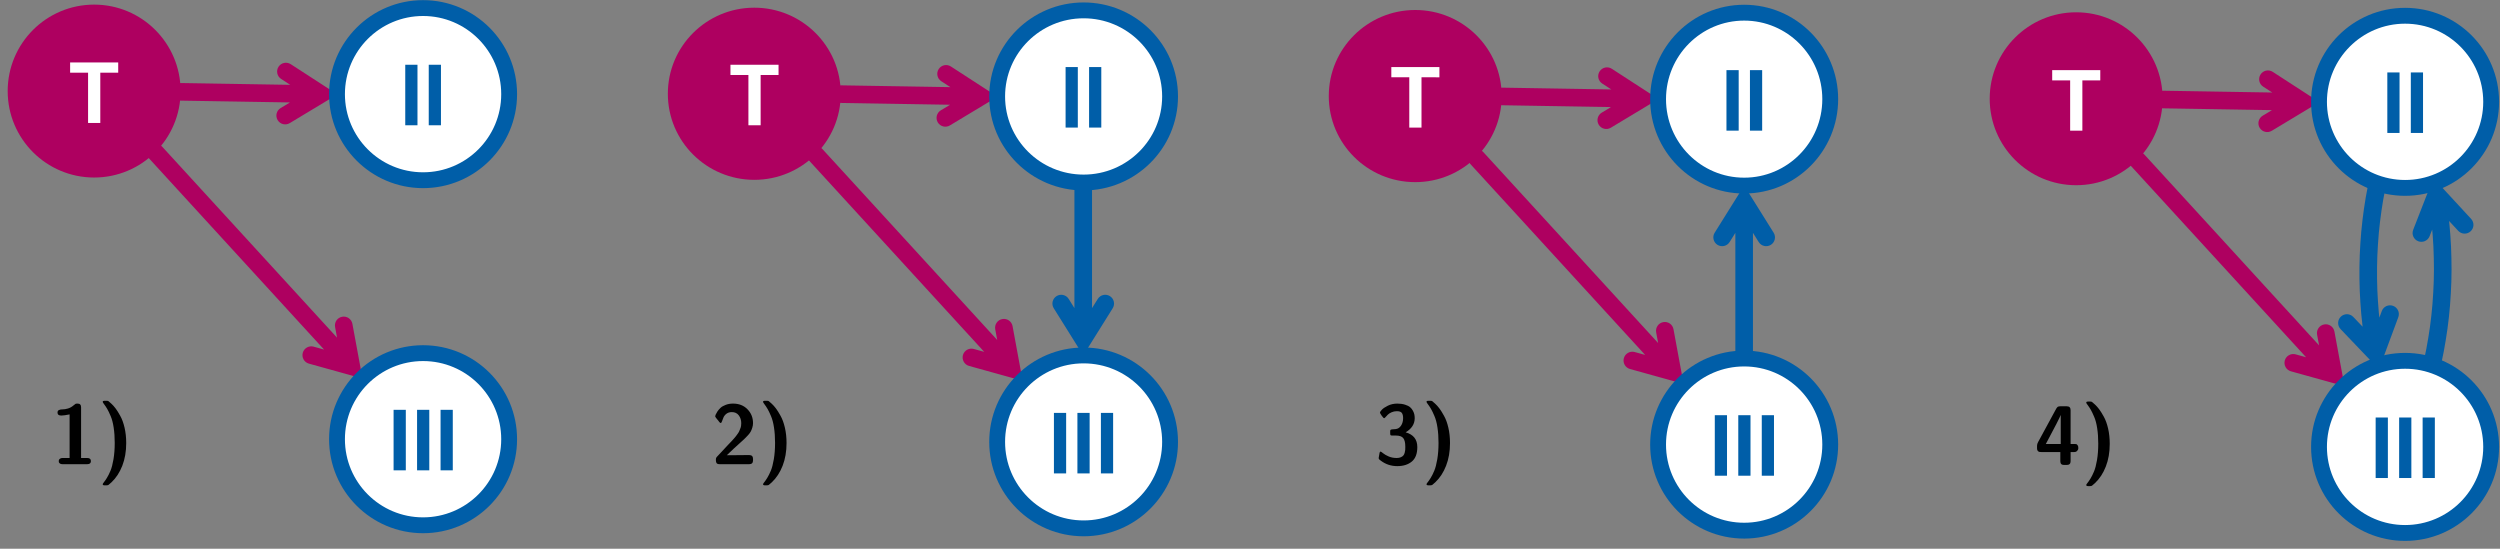 <?xml version="1.0" encoding="UTF-8" standalone="no"?>
<svg
   width="3253"
   height="714"
   overflow="hidden"
   version="1.1"
   id="svg89"
   sodipodi:docname="simple-graphs.svg"
   inkscape:version="1.2 (dc2aedaf03, 2022-05-15)"
   xmlns:inkscape="http://www.inkscape.org/namespaces/inkscape"
   xmlns:sodipodi="http://sodipodi.sourceforge.net/DTD/sodipodi-0.dtd"
   xmlns="http://www.w3.org/2000/svg"
   xmlns:svg="http://www.w3.org/2000/svg">
  <rect width="100%" height="100%" fill="#808080" stroke="none"/>
  <sodipodi:namedview
     id="namedview91"
     pagecolor="#ffffff"
     bordercolor="#666666"
     borderopacity="1.0"
     inkscape:showpageshadow="2"
     inkscape:pageopacity="0.0"
     inkscape:pagecheckerboard="0"
     inkscape:deskcolor="#d1d1d1"
     showgrid="false"
     inkscape:zoom="0.37196434"
     inkscape:cx="1539.126"
     inkscape:cy="357.56116"
     inkscape:window-width="1920"
     inkscape:window-height="1017"
     inkscape:window-x="1912"
     inkscape:window-y="-8"
     inkscape:window-maximized="1"
     inkscape:current-layer="svg89" />
  <defs
     id="defs5">
    <clipPath
       id="clip0">
      <rect
         x="491"
         y="736"
         width="3253"
         height="714"
         id="rect2" />
    </clipPath>
  </defs>
  <g
     clip-path="url(#clip0)"
     transform="translate(-491 -736)"
     id="g87">
    <path
       d="M701.951 926.763 956.544 1204.83C960.818 1209.5 960.498 1216.75 955.831 1221.02 951.163 1225.3 943.915 1224.98 939.642 1220.31L685.049 942.238C680.775 937.57 681.095 930.322 685.762 926.049 690.43 921.776 697.678 922.095 701.951 926.763ZM949.538 1157.34 962.693 1228.52 892.949 1209.15C886.852 1207.46 883.281 1201.14 884.974 1195.04 886.667 1188.95 892.983 1185.38 899.08 1187.07L951.159 1201.53 936.826 1214.65 927.003 1161.5C925.853 1155.28 929.965 1149.3 936.188 1148.15 942.411 1147 948.388 1151.12 949.538 1157.34Z"
       fill="#AE0060"
       id="path7" />
    <path
       d="M726.689 844.043 908.585 847.045C914.912 847.149 919.957 852.363 919.853 858.69 919.748 865.018 914.534 870.063 908.207 869.958L726.311 866.957C719.983 866.852 714.939 861.638 715.043 855.311 715.147 848.984 720.361 843.939 726.689 844.043ZM869.274 819.488 930.012 858.858 868.008 896.203C862.587 899.468 855.546 897.72 852.281 892.299 849.016 886.878 850.763 879.837 856.184 876.572L902.484 848.686 902.163 868.117 856.809 838.718C851.499 835.276 849.984 828.181 853.426 822.871 856.868 817.561 863.963 816.046 869.274 819.488Z"
       fill="#AE0060"
       id="path9" />
    <path
       d="M501 854.5C501 792.368 551.368 742 613.5 742 675.632 742 726 792.368 726 854.5 726 916.632 675.632 967 613.5 967 551.368 967 501 916.632 501 854.5Z"
       fill="#AE0060"
       fill-rule="evenodd"
       id="path11" />
    <g
       aria-label="T"
       transform="matrix(1 0 0 1 579.879 896)"
       id="text13"
       style="font-weight:700;font-size:110px;font-family:Arial, Arial_MSFontService, sans-serif;fill:#ffffff">
      <path
         d="M 25.728,0 V -65.42 H 2.363 V -78.74 H 64.937 v 13.32 H 41.626 V 0 Z"
         id="path320" />
    </g>
    <path
       d="M929.5 858.5C929.5 796.644 979.644 746.5 1041.5 746.5 1103.36 746.5 1153.5 796.644 1153.5 858.5 1153.5 920.356 1103.36 970.5 1041.5 970.5 979.644 970.5 929.5 920.356 929.5 858.5Z"
       stroke="#005EA8"
       stroke-width="20.625"
       stroke-miterlimit="8"
       fill="#FFFFFF"
       fill-rule="evenodd"
       id="path15" />
    <g
       aria-label="II"
       transform="matrix(1 0 0 1 1010.8 899)"
       id="text17"
       style="font-weight:700;font-size:110px;font-family:Arial, Arial_MSFontService, sans-serif;fill:#005ea8">
      <path
         d="M 7.52,0 V -78.74 H 23.418 V 0 Z"
         id="path323" />
      <path
         d="M 38.081,0 V -78.74 H 53.979 V 0 Z"
         id="path325" />
    </g>
    <path
       d="M929.5 1307.5C929.5 1245.64 979.644 1195.5 1041.5 1195.5 1103.36 1195.5 1153.5 1245.64 1153.5 1307.5 1153.5 1369.36 1103.36 1419.5 1041.5 1419.5 979.644 1419.5 929.5 1369.36 929.5 1307.5Z"
       stroke="#005EA8"
       stroke-width="20.625"
       stroke-miterlimit="8"
       fill="#FFFFFF"
       fill-rule="evenodd"
       id="path19" />
    <g
       aria-label="III"
       transform="matrix(1 0 0 1 995.615 1348)"
       id="text21"
       style="font-weight:700;font-size:110px;font-family:Arial, Arial_MSFontService, sans-serif;fill:#005ea8">
      <path
         d="M 7.52,0 V -78.74 H 23.418 V 0 Z"
         id="path328" />
      <path
         d="M 38.081,0 V -78.74 H 53.979 V 0 Z"
         id="path330" />
      <path
         d="M 68.643,0 V -78.74 H 84.541 V 0 Z"
         id="path332" />
    </g>
    <path
       d="M1911.96 973.5 1911.96 1176.86C1911.96 1183.18 1906.83 1188.31 1900.5 1188.31 1894.17 1188.31 1889.04 1183.18 1889.04 1176.86L1889.04 973.5C1889.04 967.172 1894.17 962.042 1900.5 962.042 1906.83 962.042 1911.96 967.172 1911.96 973.5ZM1938.86 1137.09 1900.5 1198.47 1862.14 1137.09C1858.78 1131.73 1860.42 1124.66 1865.78 1121.31 1871.15 1117.95 1878.22 1119.58 1881.57 1124.95L1910.22 1170.78 1890.78 1170.78 1919.43 1124.95C1922.78 1119.58 1929.85 1117.95 1935.22 1121.31 1940.59 1124.66 1942.22 1131.73 1938.86 1137.09Z"
       fill="#005EA8"
       id="path23" />
    <path
       d="M1560.95 929.762 1815.54 1207.83C1819.82 1212.5 1819.5 1219.75 1814.83 1224.02 1810.16 1228.3 1802.92 1227.98 1798.64 1223.31L1544.05 945.238C1539.78 940.57 1540.09 933.322 1544.76 929.049 1549.43 924.775 1556.68 925.095 1560.95 929.762ZM1808.54 1160.34 1821.69 1231.52 1751.95 1212.15C1745.85 1210.46 1742.28 1204.14 1743.97 1198.04 1745.67 1191.95 1751.98 1188.38 1758.08 1190.07L1810.16 1204.53 1795.83 1217.65 1786 1164.5C1784.85 1158.28 1788.97 1152.3 1795.19 1151.15 1801.41 1150 1807.39 1154.12 1808.54 1160.34Z"
       fill="#AE0060"
       id="path25" />
    <path
       d="M1585.69 847.043 1767.59 850.044C1773.91 850.149 1778.96 855.363 1778.85 861.69 1778.75 868.018 1773.53 873.062 1767.21 872.958L1585.31 869.957C1578.98 869.852 1573.94 864.638 1574.04 858.311 1574.15 851.983 1579.36 846.939 1585.69 847.043ZM1728.27 822.488 1789.01 861.858 1727.01 899.202C1721.59 902.467 1714.55 900.72 1711.28 895.299 1708.02 889.878 1709.76 882.836 1715.18 879.571L1761.48 851.686 1761.16 871.116 1715.81 841.718C1710.5 838.276 1708.98 831.181 1712.43 825.871 1715.87 820.56 1722.96 819.046 1728.27 822.488Z"
       fill="#AE0060"
       id="path27" />
    <path
       d="M1360 858C1360 796.144 1410.37 746 1472.5 746 1534.63 746 1585 796.144 1585 858 1585 919.856 1534.63 970 1472.5 970 1410.37 970 1360 919.856 1360 858Z"
       fill="#AE0060"
       fill-rule="evenodd"
       id="path29" />
    <g
       aria-label="T"
       transform="matrix(1 0 0 1 1439.11 899)"
       id="text31"
       style="font-weight:700;font-size:110px;font-family:Arial, Arial_MSFontService, sans-serif;fill:#ffffff">
      <path
         d="M 25.728,0 V -65.42 H 2.363 V -78.74 H 64.937 v 13.32 H 41.626 V 0 Z"
         id="path335" />
    </g>
    <path
       d="M1788.5 861.5C1788.5 799.644 1838.87 749.5 1901 749.5 1963.13 749.5 2013.5 799.644 2013.5 861.5 2013.5 923.356 1963.13 973.5 1901 973.5 1838.87 973.5 1788.5 923.356 1788.5 861.5Z"
       stroke="#005EA8"
       stroke-width="20.625"
       stroke-miterlimit="8"
       fill="#FFFFFF"
       fill-rule="evenodd"
       id="path33" />
    <g
       aria-label="II"
       transform="matrix(1 0 0 1 1870.03 902)"
       id="text35"
       style="font-weight:700;font-size:110px;font-family:Arial, Arial_MSFontService, sans-serif;fill:#005ea8">
      <path
         d="M 7.52,0 V -78.74 H 23.418 V 0 Z"
         id="path338" />
      <path
         d="M 38.081,0 V -78.74 H 53.979 V 0 Z"
         id="path340" />
    </g>
    <path
       d="M1788.5 1311C1788.5 1248.87 1838.87 1198.5 1901 1198.5 1963.13 1198.5 2013.5 1248.87 2013.5 1311 2013.5 1373.13 1963.13 1423.5 1901 1423.5 1838.87 1423.5 1788.5 1373.13 1788.5 1311Z"
       stroke="#005EA8"
       stroke-width="20.625"
       stroke-miterlimit="8"
       fill="#FFFFFF"
       fill-rule="evenodd"
       id="path37" />
    <g
       aria-label="III"
       transform="matrix(1 0 0 1 1854.85 1352)"
       id="text39"
       style="font-weight:700;font-size:110px;font-family:Arial, Arial_MSFontService, sans-serif;fill:#005ea8">
      <path
         d="M 7.52,0 V -78.74 H 23.418 V 0 Z"
         id="path343" />
      <path
         d="M 38.081,0 V -78.74 H 53.979 V 0 Z"
         id="path345" />
      <path
         d="M 68.643,0 V -78.74 H 84.541 V 0 Z"
         id="path347" />
    </g>
    <path
       d="M2771.96 999.042 2771.96 1202.4C2771.96 1208.73 2766.83 1213.86 2760.5 1213.86 2754.17 1213.86 2749.04 1208.73 2749.04 1202.4L2749.04 999.042C2749.04 992.713 2754.17 987.583 2760.5 987.583 2766.83 987.583 2771.96 992.713 2771.96 999.042ZM2722.14 1038.8 2760.5 977.422 2798.86 1038.8C2802.22 1044.17 2800.59 1051.24 2795.22 1054.59 2789.85 1057.95 2782.78 1056.31 2779.43 1050.95L2750.78 1005.11 2770.22 1005.11 2741.57 1050.95C2738.22 1056.31 2731.15 1057.95 2725.78 1054.59 2720.42 1051.24 2718.78 1044.17 2722.14 1038.8Z"
       fill="#005EA8"
       id="path41" />
    <path
       d="M2420.95 933.762 2675.54 1211.83C2679.82 1216.5 2679.5 1223.75 2674.83 1228.02 2670.16 1232.3 2662.92 1231.98 2658.64 1227.31L2404.05 949.238C2399.78 944.57 2400.09 937.322 2404.76 933.049 2409.43 928.776 2416.68 929.095 2420.95 933.762ZM2668.54 1164.34 2681.69 1235.52 2611.95 1216.15C2605.85 1214.46 2602.28 1208.14 2603.97 1202.04 2605.67 1195.95 2611.98 1192.38 2618.08 1194.07L2670.16 1208.53 2655.83 1221.65 2646 1168.5C2644.85 1162.28 2648.97 1156.3 2655.19 1155.15 2661.41 1154 2667.39 1158.12 2668.54 1164.34Z"
       fill="#AE0060"
       id="path43" />
    <path
       d="M2445.69 850.043 2627.59 853.044C2633.91 853.149 2638.96 858.363 2638.85 864.69 2638.75 871.018 2633.53 876.062 2627.21 875.958L2445.31 872.957C2438.98 872.852 2433.94 867.638 2434.04 861.311 2434.15 854.984 2439.36 849.939 2445.69 850.043ZM2588.27 825.488 2649.01 864.858 2587.01 902.203C2581.59 905.468 2574.55 903.72 2571.28 898.299 2568.02 892.878 2569.76 885.836 2575.18 882.571L2621.48 854.686 2621.16 874.116 2575.81 844.718C2570.5 841.276 2568.98 834.181 2572.43 828.871 2575.87 823.56 2582.96 822.046 2588.27 825.488Z"
       fill="#AE0060"
       id="path45" />
    <path
       d="M2220 861C2220 799.144 2270.37 749 2332.5 749 2394.63 749 2445 799.144 2445 861 2445 922.856 2394.63 973 2332.5 973 2270.37 973 2220 922.856 2220 861Z"
       fill="#AE0060"
       fill-rule="evenodd"
       id="path47" />
    <g
       aria-label="T"
       transform="matrix(1 0 0 1 2299.03 902)"
       id="text49"
       style="font-weight:700;font-size:110px;font-family:Arial, Arial_MSFontService, sans-serif;fill:#ffffff">
      <path
         d="M 25.728,0 V -65.42 H 2.363 V -78.74 H 64.937 v 13.32 H 41.626 V 0 Z"
         id="path350" />
    </g>
    <path
       d="M2648.5 865C2648.5 802.868 2698.64 752.5 2760.5 752.5 2822.36 752.5 2872.5 802.868 2872.5 865 2872.5 927.132 2822.36 977.5 2760.5 977.5 2698.64 977.5 2648.5 927.132 2648.5 865Z"
       stroke="#005EA8"
       stroke-width="20.625"
       stroke-miterlimit="8"
       fill="#FFFFFF"
       fill-rule="evenodd"
       id="path51" />
    <g
       aria-label="II"
       transform="matrix(1 0 0 1 2729.95 906)"
       id="text53"
       style="font-weight:700;font-size:110px;font-family:Arial, Arial_MSFontService, sans-serif;fill:#005ea8">
      <path
         d="M 7.52,0 V -78.74 H 23.418 V 0 Z"
         id="path353" />
      <path
         d="M 38.081,0 V -78.74 H 53.979 V 0 Z"
         id="path355" />
    </g>
    <path
       d="M2648.5 1314.5C2648.5 1252.64 2698.64 1202.5 2760.5 1202.5 2822.36 1202.5 2872.5 1252.64 2872.5 1314.5 2872.5 1376.36 2822.36 1426.5 2760.5 1426.5 2698.64 1426.5 2648.5 1376.36 2648.5 1314.5Z"
       stroke="#005EA8"
       stroke-width="20.625"
       stroke-miterlimit="8"
       fill="#FFFFFF"
       fill-rule="evenodd"
       id="path55" />
    <g
       aria-label="III1)"
       transform="matrix(1 0 0 1 2714.77 1355)"
       id="text59"
       style="font-weight:700;font-size:110px;font-family:Arial, Arial_MSFontService, sans-serif;fill:#005ea8">
      <path
         d="M 7.52,0 V -78.74 H 23.418 V 0 Z"
         id="path358" />
      <path
         d="M 38.081,0 V -78.74 H 53.979 V 0 Z"
         id="path360" />
      <path
         d="M 68.643,0 V -78.74 H 84.541 V 0 Z"
         id="path362" />
      <path
         d="m -2148.934,-82.192 q 0,-2.417 1.934,-3.276 1.987,-0.913 4.78,-0.859 2.847,0.054 6.875,-1.128 4.082,-1.235 7.305,-4.082 1.88,-1.665 2.578,-1.987 0.698,-0.322 2.686,-0.322 4.512,0 4.512,4.834 v 65.957 h 8.057 q 4.727,0 4.727,4.082 0,3.975 -4.727,3.975 h -32.388 q -1.987,0 -3.115,-0.806 -1.128,-0.859 -1.397,-1.611 -0.215,-0.752 -0.215,-1.504 0,-0.806 0.215,-1.558 0.269,-0.806 1.45,-1.665 1.235,-0.913 3.223,-0.913 h 9.238 v -56.719 q -7.036,1.45 -10.796,1.504 -4.941,0.054 -4.941,-3.921 z"
         style="font-family:'CMU Sans Serif', 'CMU Sans Serif_MSFontService', sans-serif;fill:#000000"
         id="path364" />
      <path
         d="m -2090.12,11.05 q 0,-0.645 1.558,-2.578 1.611,-1.934 3.921,-5.693 2.31,-3.706 4.619,-9.238 2.31,-5.479 3.921,-14.985 1.611,-9.507 1.611,-21.27 0,-11.118 -1.397,-20.088 -1.343,-8.97 -3.975,-14.985 -2.578,-6.069 -4.404,-9.131 -1.772,-3.115 -4.404,-6.606 -1.558,-1.88 -1.45,-2.9 0.322,-1.074 1.987,-1.074 h 3.384 q 1.343,0 2.095,0.483 0.806,0.483 3.867,3.384 2.739,2.524 5.371,6.016 2.632,3.438 6.069,9.668 3.491,6.177 5.64,15.415 2.148,9.238 2.148,20.034 0,16.489 -5.103,29.541 -5.103,13.052 -14.019,21.484 -3.276,3.062 -3.975,3.438 -0.644,0.43 -2.31,0.537 h -2.847 q -2.31,0 -2.31,-1.45 z"
         style="font-family:'CMU Sans Serif', 'CMU Sans Serif_MSFontService', sans-serif;fill:#000000"
         id="path366" />
    </g>
    <path
       d="M3280.95 936.762 3535.54 1214.83C3539.82 1219.5 3539.5 1226.75 3534.83 1231.02 3530.16 1235.3 3522.92 1234.98 3518.64 1230.31L3264.05 952.238C3259.78 947.57 3260.09 940.322 3264.76 936.049 3269.43 931.776 3276.68 932.095 3280.95 936.762ZM3528.54 1167.34 3541.69 1238.52 3471.95 1219.15C3465.85 1217.46 3462.28 1211.14 3463.97 1205.04 3465.67 1198.95 3471.98 1195.38 3478.08 1197.07L3530.16 1211.53 3515.83 1224.65 3506 1171.5C3504.85 1165.28 3508.97 1159.3 3515.19 1158.15 3521.41 1157 3527.39 1161.12 3528.54 1167.34Z"
       fill="#AE0060"
       id="path61" />
    <path
       d="M3305.69 854.043 3487.59 857.045C3493.91 857.149 3498.96 862.363 3498.85 868.69 3498.75 875.018 3493.53 880.062 3487.21 879.958L3305.31 876.957C3298.98 876.852 3293.94 871.638 3294.04 865.311 3294.15 858.984 3299.36 853.939 3305.69 854.043ZM3448.27 829.488 3509.01 868.858 3447.01 906.203C3441.59 909.468 3434.55 907.72 3431.28 902.299 3428.02 896.878 3429.76 889.837 3435.18 886.572L3481.48 858.686 3481.16 878.116 3435.81 848.718C3430.5 845.276 3428.98 838.181 3432.43 832.871 3435.87 827.561 3442.96 826.046 3448.27 829.488Z"
       fill="#AE0060"
       id="path63" />
    <path
       d="M3080 864.5C3080 802.368 3130.37 752 3192.5 752 3254.63 752 3305 802.368 3305 864.5 3305 926.632 3254.63 977 3192.5 977 3130.37 977 3080 926.632 3080 864.5Z"
       fill="#AE0060"
       fill-rule="evenodd"
       id="path65" />
    <g
       aria-label="T"
       transform="matrix(1 0 0 1 3158.95 906)"
       id="text67"
       style="font-weight:700;font-size:110px;font-family:Arial, Arial_MSFontService, sans-serif;fill:#ffffff">
      <path
         d="M 25.728,0 V -65.42 H 2.363 V -78.74 H 64.937 v 13.32 H 41.626 V 0 Z"
         id="path369" />
    </g>
    <path
       d="M3508.5 868.5C3508.5 806.644 3558.64 756.5 3620.5 756.5 3682.36 756.5 3732.5 806.644 3732.5 868.5 3732.5 930.356 3682.36 980.5 3620.5 980.5 3558.64 980.5 3508.5 930.356 3508.5 868.5Z"
       stroke="#005EA8"
       stroke-width="20.625"
       stroke-miterlimit="8"
       fill="#FFFFFF"
       fill-rule="evenodd"
       id="path69" />
    <g
       aria-label="II"
       transform="matrix(1 0 0 1 3589.87 909)"
       id="text71"
       style="font-weight:700;font-size:110px;font-family:Arial, Arial_MSFontService, sans-serif;fill:#005ea8">
      <path
         d="M 7.52,0 V -78.74 H 23.418 V 0 Z"
         id="path372" />
      <path
         d="M 38.081,0 V -78.74 H 53.979 V 0 Z"
         id="path374" />
    </g>
    <path
       d="M3508.5 1317.5C3508.5 1255.64 3558.64 1205.5 3620.5 1205.5 3682.36 1205.5 3732.5 1255.64 3732.5 1317.5 3732.5 1379.36 3682.36 1429.5 3620.5 1429.5 3558.64 1429.5 3508.5 1379.36 3508.5 1317.5Z"
       stroke="#005EA8"
       stroke-width="20.625"
       stroke-miterlimit="8"
       fill="#FFFFFF"
       fill-rule="evenodd"
       id="path73" />
    <g
       aria-label="III"
       transform="matrix(1 0 0 1 3574.68 1358)"
       id="text75"
       style="font-weight:700;font-size:110px;font-family:Arial, Arial_MSFontService, sans-serif;fill:#005ea8">
      <path
         d="M 7.52,0 V -78.74 H 23.418 V 0 Z"
         id="path377" />
      <path
         d="M 38.081,0 V -78.74 H 53.979 V 0 Z"
         id="path379" />
      <path
         d="M 68.643,0 V -78.74 H 84.541 V 0 Z"
         id="path381" />
    </g>
    <path
       d="M3570.89 1197.55 3569.4 1189.72 3567.03 1174.77 3565.06 1159.72 3563.46 1144.59 3562.31 1129.37 3561.49 1114.08 3561.1 1098.71 3561.1 1083.42 3561.49 1068.05 3562.31 1052.76 3563.46 1037.53 3565.06 1022.34 3567.03 1007.3 3569.4 992.291 3572.18 977.615C3573.36 971.397 3579.36 967.313 3585.57 968.492 3591.79 969.671 3595.87 975.668 3594.7 981.885L3591.95 996.385 3592.01 996.032 3589.69 1010.72 3589.74 1010.43 3587.8 1025.18 3587.83 1024.88 3586.27 1039.76 3586.3 1039.42 3585.18 1054.36 3585.19 1054.12 3584.38 1069.12 3584.39 1068.79 3584.02 1083.85 3584.02 1083.56 3584.02 1098.56 3584.02 1098.28 3584.39 1113.34 3584.38 1113.01 3585.19 1128.01 3585.18 1127.76 3586.3 1142.7 3586.27 1142.36 3587.83 1157.17 3587.8 1156.88 3589.74 1171.63 3589.69 1171.34 3592.01 1185.96 3591.94 1185.61 3593.4 1193.26C3594.59 1199.48 3590.51 1205.47 3584.29 1206.66 3578.07 1207.84 3572.07 1203.76 3570.89 1197.55ZM3611.68 1148.71 3586.52 1216.58 3536.54 1164.22C3532.17 1159.64 3532.34 1152.39 3536.91 1148.02 3541.49 1143.65 3548.74 1143.82 3553.11 1148.4L3590.43 1187.49 3571.4 1191.42 3590.19 1140.74C3592.39 1134.81 3598.98 1131.78 3604.92 1133.98 3610.85 1136.18 3613.88 1142.77 3611.68 1148.71Z"
       fill="#005EA8"
       id="path77" />
    <path
       d="M3672.62 986.93 3674.01 995.1 3676.18 1010.21 3677.96 1025.46 3679.3 1040.77 3680.26 1056.21 3680.77 1071.61 3680.96 1087.02 3680.7 1102.48 3680 1117.89 3678.98 1133.24 3677.52 1148.55 3675.67 1163.74 3673.37 1178.79 3670.76 1193.71 3667.72 1208.38C3666.44 1214.58 3660.38 1218.57 3654.18 1217.28 3647.98 1216 3644 1209.94 3645.28 1203.74L3648.28 1189.24 3648.21 1189.58 3650.78 1174.96 3650.74 1175.21 3652.99 1160.46 3652.94 1160.8 3654.75 1145.93 3654.72 1146.22 3656.16 1131.22 3656.13 1131.55 3657.13 1116.49 3657.12 1116.73 3657.8 1101.6 3657.79 1101.94 3658.04 1086.81 3658.04 1087.14 3657.85 1072.02 3657.86 1072.25 3657.36 1057.13 3657.38 1057.46 3656.44 1042.33 3656.46 1042.62 3655.15 1027.62 3655.18 1027.96 3653.43 1013.02 3653.47 1013.31 3651.35 998.502 3651.39 998.798 3650.03 990.775C3648.96 984.537 3653.16 978.619 3659.4 977.557 3665.64 976.495 3671.56 980.692 3672.62 986.93ZM3631.03 1035.06 3657.3 967.611 3706.41 1020.78C3710.71 1025.43 3710.42 1032.68 3705.77 1036.97 3701.13 1041.26 3693.88 1040.98 3689.58 1036.33L3652.91 996.628 3672 993.011 3652.38 1043.38C3650.09 1049.27 3643.45 1052.19 3637.55 1049.89 3631.65 1047.6 3628.73 1040.96 3631.03 1035.06Z"
       fill="#005EA8"
       id="path79" />
    <g
       aria-label="2)3)4)"
       transform="matrix(1 0 0 1 1416.58 1340)"
       id="text85"
       style="font-weight:700;font-size:110px;font-family:'CMU Sans Serif', 'CMU Sans Serif_MSFontService', sans-serif">
      <path
         d="m 5.049,-62.466 q 0,-0.43 0.591,-1.987 0.645,-1.558 2.256,-4.082 1.665,-2.524 4.082,-4.78 2.417,-2.256 6.714,-3.867 4.297,-1.665 9.561,-1.665 11.548,0 18.745,7.358 7.251,7.358 7.251,18.047 0,3.062 -0.967,6.016 -0.913,2.9 -1.987,4.941 -1.021,1.987 -3.921,5.156 -2.847,3.115 -4.673,4.78 -1.772,1.665 -6.445,5.854 -4.673,4.136 -7.09,6.445 l -9.023,8.594 h 3.706 l 22.881,-0.215 h 2.578 q 4.941,0 4.941,4.941 v 1.987 Q 54.248,0 49.307,0 H 11.011 Q 9.238,0 8.11,-0.43 7.036,-0.859 6.606,-1.826 6.177,-2.847 6.123,-3.276 6.069,-3.76 5.962,-4.834 v -1.772 q 0,-1.45 0.967,-2.632 0.645,-0.752 14.985,-16.06 0.537,-0.537 2.578,-2.686 2.041,-2.148 2.739,-2.9 0.698,-0.806 2.524,-2.847 1.826,-2.041 2.524,-3.062 0.698,-1.074 2.095,-2.9 1.396,-1.88 1.934,-3.223 0.537,-1.396 1.289,-3.223 0.806,-1.826 1.074,-3.545 0.269,-1.772 0.269,-3.652 0,-5.962 -3.223,-10.205 -3.169,-4.243 -9.077,-4.243 -4.189,0 -7.036,2.202 -2.793,2.202 -3.867,4.941 -1.021,2.686 -1.88,4.888 -0.859,2.202 -1.558,2.202 -0.43,0 -0.913,-0.376 -0.483,-0.43 -0.913,-0.859 -0.376,-0.43 -0.913,-1.182 -0.537,-0.806 -0.752,-1.021 -0.645,-0.752 -1.45,-1.719 Q 6.606,-59.727 6.284,-60.103 5.962,-60.479 5.586,-61.016 5.264,-61.606 5.156,-61.875 5.049,-62.144 5.049,-62.466 Z"
         id="path384" />
      <path
         d="m 67.3,26.05 q 0,-0.645 1.558,-2.578 1.611,-1.934 3.921,-5.693 2.31,-3.706 4.619,-9.238 2.31,-5.479 3.921,-14.985 1.611,-9.507 1.611,-21.27 0,-11.118 -1.396,-20.088 -1.343,-8.97 -3.975,-14.985 -2.578,-6.069 -4.404,-9.131 Q 71.382,-75.034 68.75,-78.525 67.192,-80.405 67.3,-81.426 67.622,-82.5 69.287,-82.5 h 3.384 q 1.343,0 2.095,0.483 0.806,0.483 3.867,3.384 2.739,2.524 5.371,6.016 2.632,3.438 6.069,9.668 3.491,6.177 5.64,15.415 2.148,9.238 2.148,20.034 0,16.489 -5.103,29.541 -5.103,13.052 -14.019,21.484 -3.276,3.062 -3.975,3.438 -0.645,0.43 -2.31,0.537 h -2.847 q -2.31,0 -2.31,-1.45 z"
         id="path386" />
      <path
         d="m 868.348,-8.057 q 0,0 1.128,-6.445 0.215,-1.235 0.859,-1.772 l 0.537,-0.107 q 0.645,0 3.223,2.148 2.632,2.148 7.305,4.189 4.673,1.987 10.474,1.987 3.062,0 5.264,-0.967 2.256,-0.967 3.33,-2.31 1.128,-1.343 1.719,-3.491 0.591,-2.202 0.698,-3.652 0.107,-1.45 0.107,-3.652 v -0.752 q 0,-7.681 -2.632,-11.011 -2.632,-3.384 -9.668,-3.384 h -4.619 q -1.665,0 -2.202,-0.43 -0.537,-0.483 -0.537,-2.471 v -2.954 q 0,-0.537 0.107,-0.859 0.107,-0.322 0.376,-0.591 0.269,-0.322 0.537,-0.43 0.269,-0.107 0.913,-0.215 0.698,-0.107 1.235,-0.161 0.537,-0.054 1.611,-0.107 1.128,-0.054 2.148,-0.161 4.512,-0.43 7.197,-4.512 2.686,-4.082 2.686,-9.775 0,-4.619 -1.719,-6.821 -1.665,-2.202 -6.392,-2.202 -3.76,0 -6.982,1.45 -3.169,1.396 -4.834,3.115 -1.611,1.719 -2.954,3.169 -1.289,1.396 -1.772,1.396 -0.859,0 -3.169,-3.223 -2.31,-3.276 -2.31,-4.136 0,-0.967 2.363,-3.545 2.363,-2.632 7.896,-5.371 5.586,-2.739 12.3,-2.739 5.693,0 10.044,1.396 4.351,1.343 6.66,3.33 2.31,1.987 3.706,4.727 1.45,2.739 1.826,4.941 0.43,2.202 0.43,4.619 0,11.333 -11.763,18.369 15.2,4.297 15.146,19.229 0,12.891 -7.197,18.853 -7.197,5.908 -18.853,5.908 -11.87,0 -21.216,-6.929 -0.215,-0.215 -0.752,-0.591 -0.483,-0.376 -0.698,-0.537 -0.215,-0.161 -0.591,-0.43 -0.322,-0.322 -0.43,-0.537 -0.107,-0.215 -0.269,-0.483 -0.161,-0.269 -0.215,-0.483 -0.054,-0.269 -0.054,-0.591 z"
         id="path388" />
      <path
         d="m 930.599,26.05 q 0,-0.645 1.558,-2.578 1.611,-1.934 3.921,-5.693 2.31,-3.706 4.619,-9.238 2.31,-5.479 3.921,-14.985 1.611,-9.507 1.611,-21.27 0,-11.118 -1.396,-20.088 -1.343,-8.97 -3.975,-14.985 -2.578,-6.069 -4.404,-9.131 -1.772,-3.115 -4.404,-6.606 -1.558,-1.88 -1.45,-2.9 Q 930.921,-82.5 932.586,-82.5 h 3.384 q 1.343,0 2.095,0.483 0.806,0.483 3.867,3.384 2.739,2.524 5.371,6.016 2.632,3.438 6.069,9.668 3.491,6.177 5.64,15.415 2.148,9.238 2.148,20.034 0,16.489 -5.103,29.541 -5.103,13.052 -14.019,21.484 -3.276,3.062 -3.975,3.438 -0.645,0.43 -2.31,0.537 h -2.847 q -2.31,0 -2.31,-1.45 z"
         id="path390" />
      <path
         d="m 1725.016,-20.538 v -3.545 q 0,-2.202 1.343,-4.619 l 23.525,-43.345 q 0.859,-1.558 2.095,-2.632 1.343,-0.645 3.115,-0.645 h 8.755 q 4.834,0 4.834,5.049 v 43.989 h 4.995 q 1.45,0 2.309,0.161 0.859,0.161 1.772,1.396 0.967,1.182 0.967,3.491 0,0.537 -0.107,1.504 -0.107,0.913 -1.45,2.417 -1.289,1.504 -3.599,1.504 h -4.888 V -3.834 Q 1768.683,1 1763.634,1 h -3.599 q -4.727,0 -4.727,-4.834 V -15.812 h -24.868 q -1.45,0 -2.417,-0.161 -0.913,-0.161 -1.987,-1.235 -1.02,-1.128 -1.02,-3.33 z m 11.44,-5.747 h 19.39 v -37.812 q -1.558,4.458 -19.39,37.812 z"
         id="path392" />
      <path
         d="m 1789.04,27.05 q 0,-0.645 1.558,-2.578 1.611,-1.934 3.921,-5.693 2.31,-3.706 4.619,-9.238 2.309,-5.479 3.921,-14.985 1.611,-9.507 1.611,-21.27 0,-11.118 -1.397,-20.088 -1.343,-8.97 -3.975,-14.985 -2.578,-6.069 -4.404,-9.131 -1.772,-3.115 -4.404,-6.606 -1.558,-1.88 -1.45,-2.9 0.322,-1.074 1.987,-1.074 h 3.384 q 1.343,0 2.095,0.483 0.806,0.483 3.867,3.384 2.739,2.524 5.371,6.016 2.632,3.438 6.069,9.668 3.491,6.177 5.64,15.415 2.148,9.238 2.148,20.034 0,16.489 -5.103,29.541 -5.103,13.052 -14.019,21.484 -3.276,3.062 -3.975,3.438 -0.644,0.43 -2.31,0.537 h -2.847 q -2.31,0 -2.31,-1.45 z"
         id="path394" />
    </g>
  </g>
</svg>
